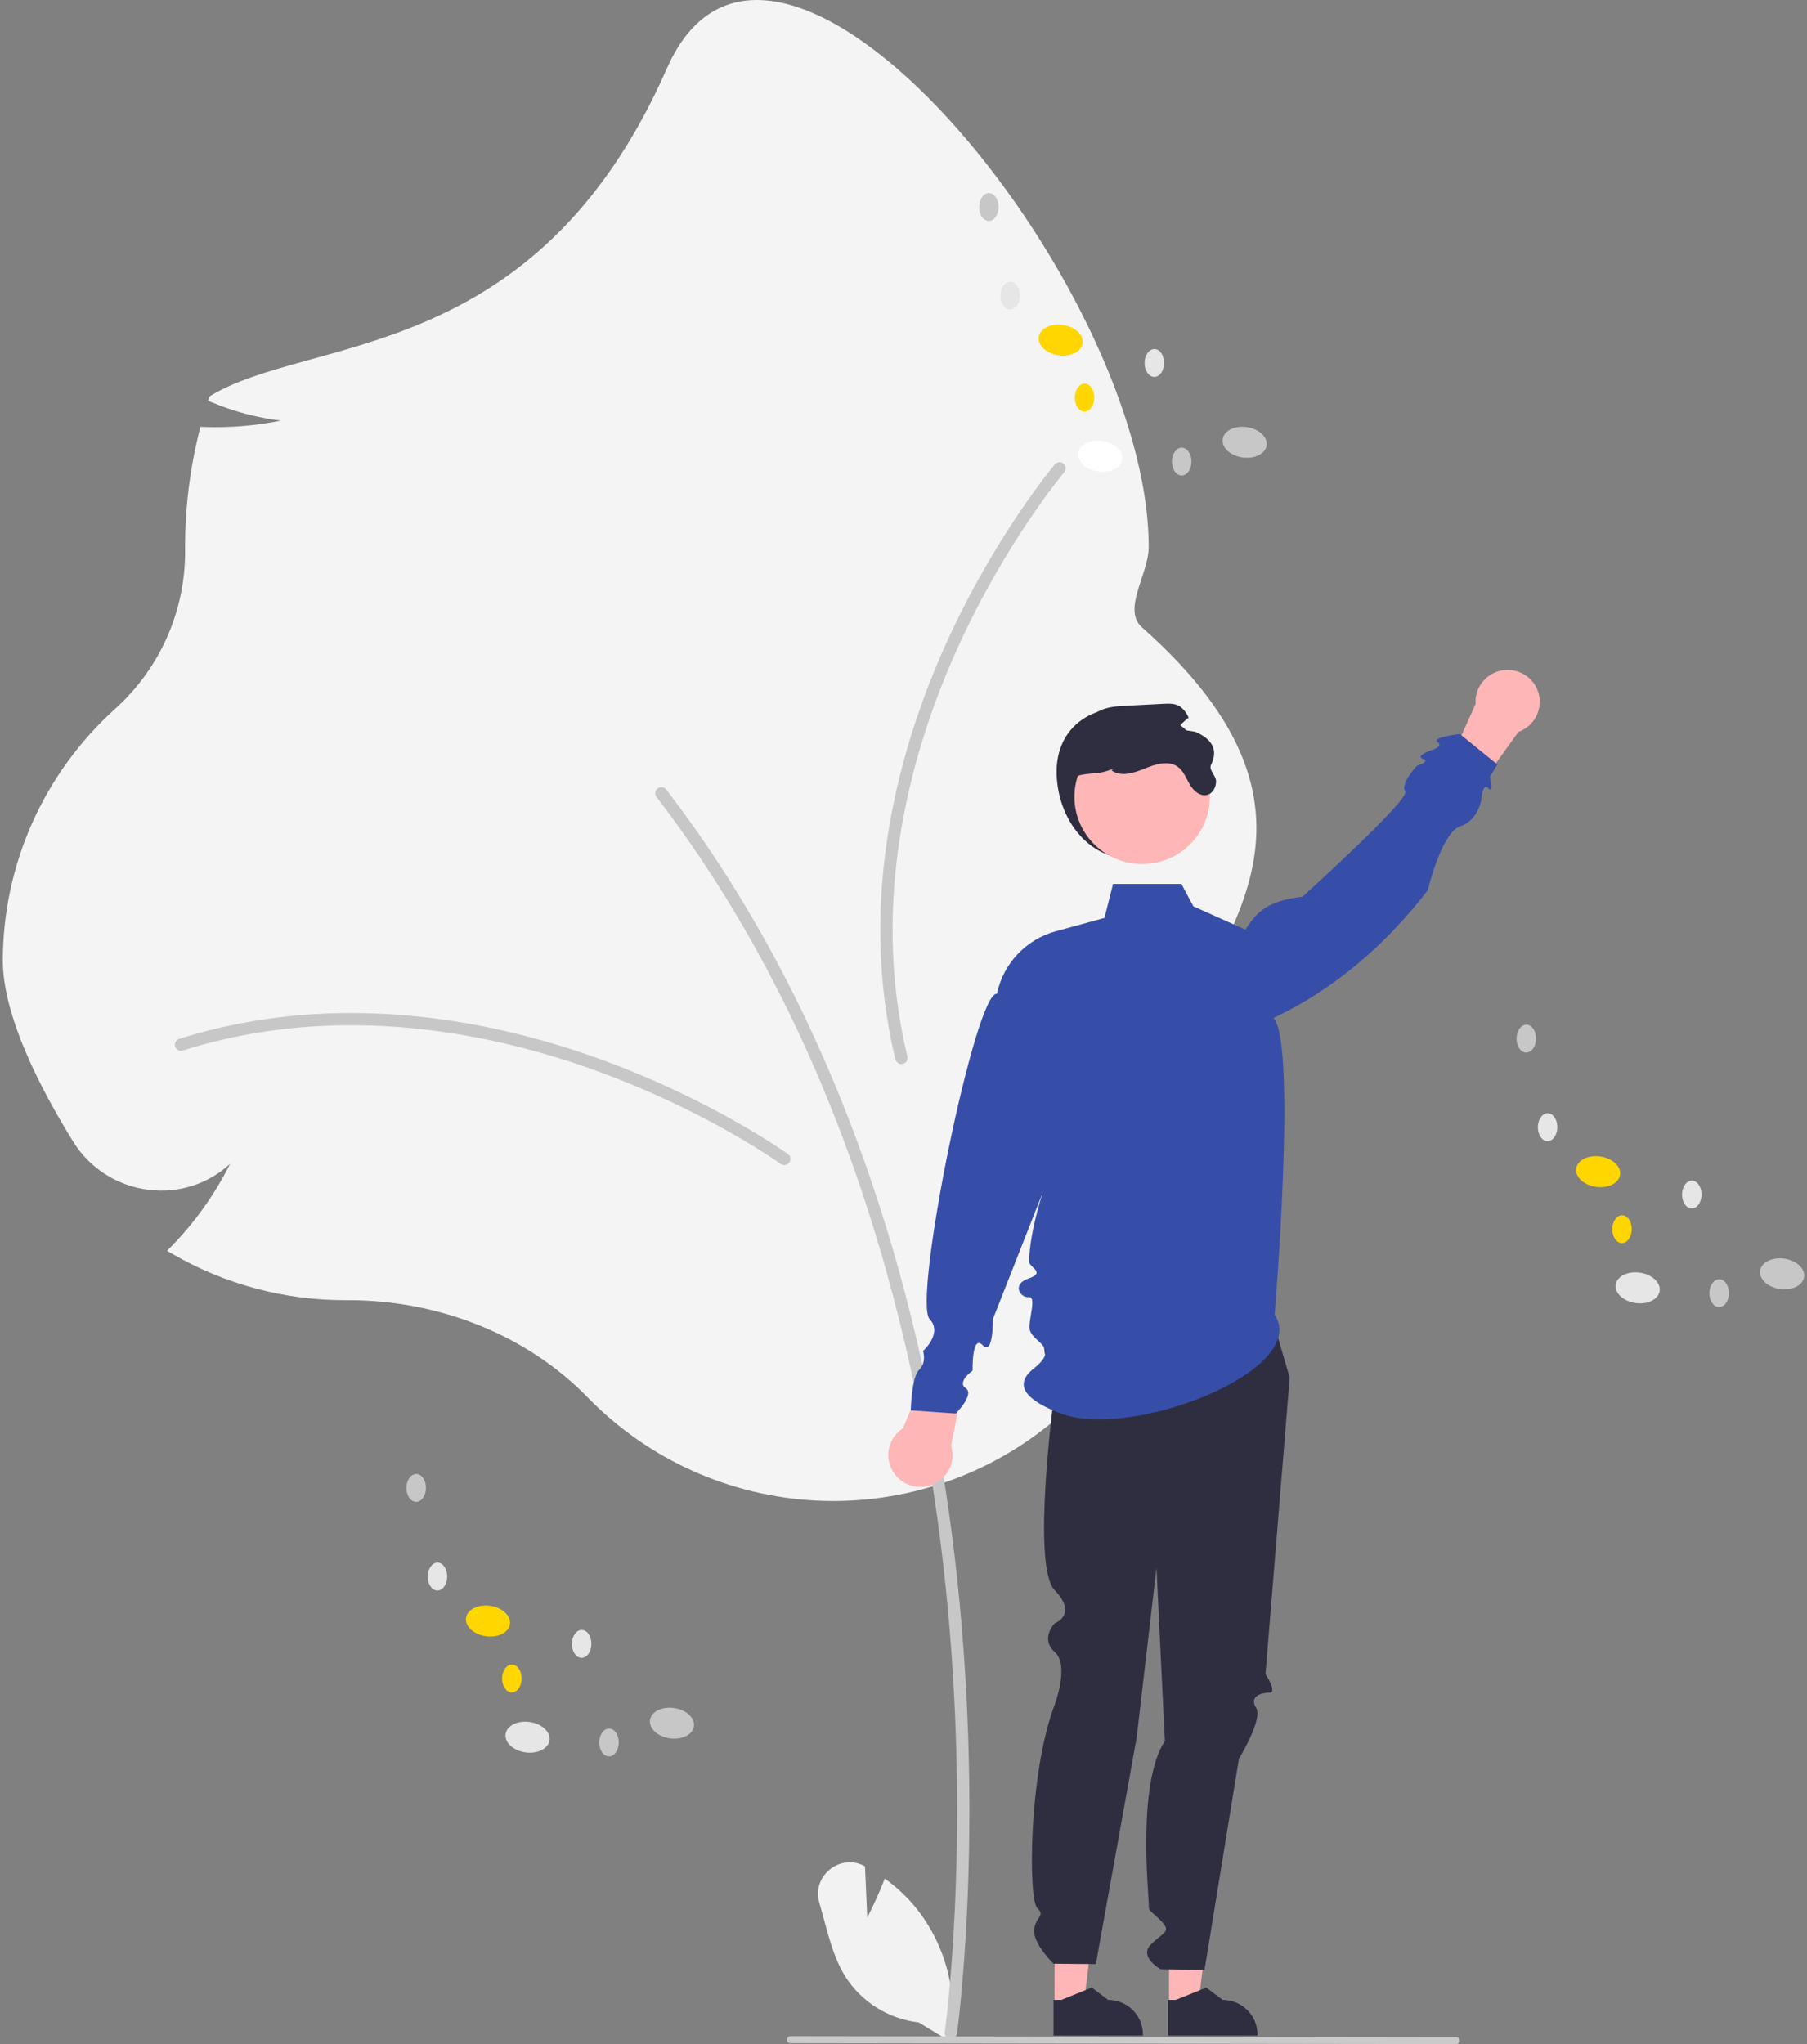 <svg width="320" height="362" viewBox="0 0 320 362" fill="none" xmlns="http://www.w3.org/2000/svg">
<rect x="0" y="0" width="320" height="362" fill="#808080" stroke="none"/>
<g clip-path="url(#clip0_11315_29311)">
<path d="M153.585 339.601L153.179 330.519C153.137 330.496 153.094 330.474 153.052 330.452C148.696 328.181 143.703 332.292 145.094 336.98C146.404 341.392 147.283 346.147 149.68 350.008C151.095 352.251 153.001 354.148 155.255 355.559C157.51 356.971 160.055 357.86 162.702 358.161L168.237 361.528C168.996 357.322 168.829 353.002 167.746 348.866C166.663 344.73 164.691 340.876 161.964 337.571C160.417 335.731 158.642 334.093 156.682 332.694C155.356 336.167 153.585 339.601 153.585 339.601Z" fill="#F2F2F2"/>
<path d="M104.033 247.433C93.378 236.514 77.936 230.253 61.668 230.253L61.041 230.255C50.326 230.259 39.801 227.435 30.545 222.072L29.582 221.515L30.358 220.72C34.558 216.403 38.065 211.47 40.756 206.094C38.845 207.864 36.565 209.196 34.078 209.994C31.592 210.792 28.959 211.037 26.366 210.712C23.629 210.388 21.001 209.452 18.68 207.975C16.359 206.498 14.404 204.518 12.963 202.183C7.278 193.017 0.5 180.012 0.5 170.104C0.509 161.73 2.274 153.449 5.682 145.79C9.091 138.131 14.068 131.261 20.296 125.619C24.24 122.086 27.389 117.767 29.54 112.944C31.691 108.121 32.794 102.902 32.778 97.627L32.775 96.876C32.774 89.931 33.628 83.012 35.319 76.273L35.491 75.592L36.195 75.617C40.74 75.77 45.287 75.392 49.742 74.489C45.563 73.98 41.475 72.9 37.593 71.279L36.835 70.974L37.092 70.202C54.828 59.292 94.863 64.942 118.1 12.12C136.942 -30.711 203.424 50.141 203.424 96.876C203.424 101.645 198.674 107.947 202.23 111.098C240.67 145.171 214.147 167.05 205.785 189.065C203.801 194.289 208.103 200.023 208.103 205.674C208.103 206.633 208.078 207.623 208.029 208.616L207.955 210.143L206.674 209.296C204.138 207.645 201.788 205.73 199.663 203.583C201.868 208.623 202.906 214.09 202.703 219.581C202.5 225.073 201.06 230.45 198.49 235.316C194.461 242.87 190.564 248.278 186.906 251.389C175.189 261.351 160.084 266.49 144.679 265.755C129.275 265.019 114.735 258.465 104.033 247.433Z" fill="#F4F4F4"/>
<path d="M168.39 361.081C168.652 361.08 168.905 360.986 169.103 360.816C169.3 360.645 169.43 360.409 169.466 360.151C169.513 359.829 174.044 327.363 169.974 284.215C166.216 244.367 154.148 186.971 117.997 139.833C117.91 139.72 117.802 139.625 117.678 139.554C117.555 139.482 117.418 139.435 117.276 139.416C117.134 139.397 116.99 139.406 116.852 139.442C116.714 139.478 116.584 139.541 116.47 139.628C116.356 139.714 116.26 139.821 116.189 139.944C116.117 140.067 116.07 140.203 116.051 140.344C116.032 140.485 116.041 140.628 116.077 140.766C116.114 140.903 116.178 141.032 116.265 141.145C152.104 187.876 164.075 244.85 167.806 284.417C171.852 327.314 167.357 359.526 167.311 359.847C167.289 360 167.3 360.156 167.345 360.305C167.389 360.454 167.465 360.591 167.567 360.708C167.669 360.825 167.796 360.919 167.938 360.983C168.08 361.048 168.234 361.081 168.39 361.081Z" fill="#C7C7C7"/>
<path d="M138.888 206.323C139.118 206.323 139.342 206.251 139.528 206.117C139.714 205.982 139.853 205.793 139.924 205.576C139.995 205.359 139.995 205.124 139.924 204.907C139.853 204.69 139.715 204.5 139.529 204.366C139.398 204.271 126.173 194.804 106.401 187.611C88.124 180.963 60.33 174.936 31.717 183.983C31.581 184.026 31.454 184.096 31.345 184.187C31.235 184.279 31.145 184.391 31.079 184.517C31.013 184.643 30.973 184.781 30.961 184.923C30.949 185.065 30.965 185.207 31.008 185.343C31.052 185.478 31.122 185.604 31.214 185.713C31.306 185.821 31.419 185.911 31.546 185.976C31.674 186.041 31.812 186.081 31.955 186.093C32.098 186.104 32.241 186.088 32.377 186.045C60.404 177.183 87.694 183.111 105.652 189.643C125.142 196.733 138.12 206.023 138.249 206.116C138.434 206.251 138.658 206.323 138.888 206.323Z" fill="#C7C7C7"/>
<path d="M188.719 83.016C188.736 82.788 188.68 82.561 188.558 82.367C188.437 82.172 188.257 82.022 188.044 81.935C187.831 81.849 187.596 81.832 187.373 81.887C187.149 81.942 186.949 82.065 186.801 82.24C186.696 82.363 176.24 94.787 167.595 113.862C159.605 131.495 151.553 158.603 158.575 187.608C158.642 187.887 158.819 188.128 159.065 188.278C159.311 188.428 159.607 188.474 159.888 188.407C160.169 188.34 160.411 188.165 160.562 187.92C160.713 187.676 160.759 187.381 160.692 187.103C153.814 158.691 161.73 132.075 169.581 114.75C178.102 95.947 188.363 83.755 188.466 83.635C188.614 83.46 188.703 83.244 188.719 83.016Z" fill="#C7C7C7"/>
<path d="M187.246 138.793C188.164 146.157 193.3 152.228 200.768 152.228C204.355 152.228 207.794 150.813 210.33 148.293C212.866 145.774 214.291 142.357 214.291 138.793C214.291 131.373 208.204 126.044 200.768 125.358C192.878 124.631 186.066 129.339 187.246 138.793Z" fill="#2F2E41"/>
<path d="M207.031 355.16L212.181 355.16L214.63 335.426L207.03 335.426L207.031 355.16Z" fill="#FFB6B6"/>
<path d="M206.85 360.499L222.686 360.499V360.3C222.685 358.676 222.036 357.118 220.88 355.97C219.724 354.822 218.157 354.176 216.522 354.176L213.629 351.996L208.232 354.177L206.85 354.177L206.85 360.499Z" fill="#2F2E41"/>
<path d="M186.748 355.16L191.897 355.16L194.347 335.426L186.747 335.426L186.748 355.16Z" fill="#FFB6B6"/>
<path d="M186.567 360.499L202.402 360.499V360.3C202.402 358.676 201.752 357.118 200.597 355.97C199.441 354.822 197.873 354.176 196.238 354.176L193.346 351.996L187.949 354.177L186.566 354.177L186.567 360.499Z" fill="#2F2E41"/>
<path d="M224.752 231.564L228.392 243.965L224.103 296.488C224.103 296.488 226.312 299.772 224.752 299.772C223.191 299.772 221.191 300.5 222.451 302.461C223.712 304.422 219.403 311.463 219.403 311.463L213.31 348.861L205.545 348.747C205.545 348.747 201.598 346.562 203.813 344.353C206.028 342.144 207.589 342.144 205.508 340.077C203.428 338.01 203.428 338.632 203.428 337.029C203.428 335.426 201.344 315.835 206.286 308.32L204.797 277.681L201.289 307.734L194.066 347.828L186.586 347.766C186.586 347.766 183.132 344.458 183.138 342.009C183.144 339.56 185.272 339.356 183.688 337.908C182.104 336.46 182.104 314.208 186.785 301.839C186.785 301.839 189.433 294.928 186.779 292.56C184.125 290.192 186.776 287.482 186.776 287.482C186.776 287.482 190.979 285.973 186.772 281.623C182.565 277.274 186.749 246.512 186.749 246.512C186.749 246.512 182.15 234.095 186.808 229.212C191.466 224.329 224.752 231.564 224.752 231.564Z" fill="#2F2E41"/>
<path d="M159.91 252.932L166.405 237.336L171.523 240.161L168.432 256.026C168.742 257.031 168.763 258.102 168.494 259.118C168.224 260.135 167.674 261.056 166.907 261.78C166.139 262.503 165.183 262.999 164.147 263.212C163.111 263.425 162.036 263.347 161.042 262.986C160.049 262.625 159.176 261.996 158.522 261.17C157.869 260.343 157.46 259.352 157.342 258.308C157.225 257.263 157.403 256.206 157.856 255.257C158.31 254.307 159.021 253.502 159.91 252.932Z" fill="#FFB6B6"/>
<path d="M268.907 129.605L259.024 143.333L254.684 139.43L261.312 124.673C261.24 123.624 261.463 122.576 261.958 121.647C262.452 120.718 263.197 119.944 264.11 119.412C265.023 118.881 266.067 118.613 267.124 118.638C268.182 118.664 269.211 118.982 270.097 119.557C270.983 120.132 271.689 120.941 272.137 121.894C272.585 122.846 272.757 123.903 272.634 124.947C272.51 125.991 272.096 126.98 271.438 127.803C270.779 128.626 269.903 129.25 268.907 129.605Z" fill="#FFB6B6"/>
<path d="M225.733 232.835C232.143 242.714 199.92 255.251 187.556 250.218C185.391 249.336 177.943 246.425 183.034 242.389C188.124 238.354 182.444 237.786 182.309 235.158C182.22 233.402 183.588 229.549 182.16 229.714C180.732 229.879 179.061 227.45 182.171 226.405C185.281 225.36 182.204 224.406 182.231 223.414C182.529 212.586 190.891 195.363 190.891 195.363L175.823 233.63C175.823 233.63 175.935 240.25 174.013 238.227C172.092 236.204 172.231 242.752 172.231 242.752C172.231 242.752 169.374 244.733 171.017 245.836C172.66 246.938 169.248 250.328 169.248 250.328L161.288 249.763C161.288 249.763 161.412 243.887 162.771 242.588C164.131 241.289 163.463 239.244 163.463 239.244C163.463 239.244 167.002 236.131 164.63 233.604C161.578 230.354 172.704 175.457 176.543 176C177.086 173.376 178.348 170.951 180.192 168.995C182.035 167.039 184.386 165.627 186.986 164.916L195.585 162.564L197.112 156.545H209.219L211.327 160.5L220.532 164.627C222.266 162.196 223.561 159.635 230.661 158.805C230.661 158.805 249.791 141.512 248.857 140.161C247.923 138.811 250.889 135.65 250.889 135.65C250.889 135.65 253.421 134.826 251.992 134.387C250.563 133.947 253.264 132.93 253.264 132.93C253.264 132.93 255.766 132.277 254.586 131.417C253.406 130.557 258.524 129.992 258.524 129.992L265.164 135.375L263.822 137.636C263.822 137.636 264.64 140.714 263.572 139.59C262.504 138.467 262.303 141.728 262.303 141.728C262.303 141.728 261.758 145.3 258.524 146.376C255.29 147.452 252.838 157.675 252.838 157.675C245.211 167.528 236.21 175.214 225.543 180.273C229.7 185.014 225.733 232.835 225.733 232.835Z" fill="#374EA9"/>
<path d="M202.263 153.026C208.886 153.026 214.254 147.692 214.254 141.113C214.254 134.533 208.886 129.199 202.263 129.199C195.641 129.199 190.272 134.533 190.272 141.113C190.272 147.692 195.641 153.026 202.263 153.026Z" fill="#FFB6B6"/>
<path d="M189.846 142.411C190.226 144.999 192.446 148.611 191.926 148.611C191.406 148.611 187.708 137.939 191.406 137.243C194.089 136.739 194.688 137.181 197.195 136.101L196.841 136.432C198.5 137.631 200.81 136.892 202.703 136.112C204.601 135.337 206.905 134.598 208.569 135.791C209.615 136.541 210.057 137.843 210.707 138.949C211.357 140.06 212.558 141.108 213.796 140.767C214.79 140.494 215.362 139.388 215.357 138.365C215.351 137.342 214.01 136.368 214.462 135.45C215.8 132.73 214.597 130.876 211.679 129.596C210.618 129.436 209.558 129.272 208.497 129.105C209.052 128.34 209.727 127.667 210.494 127.11C210.17 126.285 209.609 125.571 208.881 125.059C208.034 124.558 206.983 124.594 206 124.646C203.805 124.759 201.612 124.873 199.421 124.987C197.798 125.069 196.118 125.167 194.667 125.906C192.857 126.831 191.672 128.635 190.808 130.469C188.873 134.593 189.18 137.91 189.846 142.411Z" fill="#2F2E41"/>
<path d="M139.964 361.84L257.895 361.999C258.059 361.999 258.217 361.934 258.333 361.819C258.449 361.703 258.514 361.547 258.514 361.383C258.514 361.22 258.449 361.064 258.333 360.948C258.217 360.833 258.059 360.768 257.895 360.768L139.964 360.609C139.8 360.609 139.642 360.674 139.526 360.79C139.41 360.905 139.345 361.061 139.345 361.225C139.345 361.388 139.41 361.544 139.526 361.66C139.642 361.775 139.8 361.84 139.964 361.84Z" fill="#CACACA"/>
<path d="M97.311 308.21C97.529 306.725 95.964 305.27 93.816 304.96C91.668 304.649 89.75 305.601 89.533 307.085C89.315 308.57 90.88 310.025 93.028 310.336C95.176 310.646 97.094 309.694 97.311 308.21Z" fill="#E6E6E6"/>
<path d="M122.885 305.729C123.102 304.245 121.537 302.79 119.389 302.479C117.241 302.169 115.324 303.12 115.107 304.605C114.889 306.09 116.454 307.545 118.602 307.855C120.75 308.166 122.668 307.214 122.885 305.729Z" fill="#C7C7C7"/>
<path d="M90.308 287.639C90.526 286.155 88.961 284.7 86.813 284.389C84.665 284.079 82.747 285.031 82.53 286.515C82.312 288 83.877 289.455 86.025 289.765C88.173 290.076 90.091 289.124 90.308 287.639Z" fill="#FFD600"/>
<path d="M79.196 279.214C79.207 277.852 78.441 276.741 77.487 276.734C76.533 276.727 75.751 277.826 75.74 279.189C75.73 280.551 76.495 281.662 77.45 281.669C78.404 281.676 79.186 280.577 79.196 279.214Z" fill="#E6E6E6"/>
<path d="M75.428 263.519C75.438 262.156 74.673 261.046 73.719 261.038C72.764 261.031 71.982 262.13 71.972 263.493C71.962 264.856 72.727 265.967 73.681 265.974C74.635 265.981 75.417 264.882 75.428 263.519Z" fill="#C7C7C7"/>
<path d="M104.732 291.14C104.743 289.777 103.978 288.667 103.023 288.66C102.069 288.652 101.287 289.751 101.277 291.114C101.266 292.477 102.031 293.588 102.986 293.595C103.94 293.602 104.722 292.503 104.732 291.14Z" fill="#E6E6E6"/>
<path d="M92.374 297.269C92.384 295.906 91.619 294.796 90.665 294.788C89.71 294.781 88.929 295.88 88.918 297.243C88.908 298.606 89.673 299.717 90.627 299.724C91.582 299.731 92.364 298.632 92.374 297.269Z" fill="#FFD600"/>
<path d="M109.577 308.601C109.587 307.238 108.822 306.128 107.868 306.12C106.914 306.113 106.132 307.212 106.121 308.575C106.111 309.938 106.876 311.049 107.83 311.056C108.785 311.063 109.567 309.964 109.577 308.601Z" fill="#C7C7C7"/>
<path d="M293.906 228.632C294.123 227.147 292.558 225.692 290.41 225.381C288.262 225.071 286.345 226.023 286.128 227.507C285.91 228.992 287.475 230.447 289.623 230.758C291.771 231.068 293.689 230.116 293.906 228.632Z" fill="#E6E6E6"/>
<path d="M319.48 226.155C319.697 224.671 318.132 223.215 315.984 222.905C313.836 222.594 311.919 223.546 311.701 225.031C311.484 226.515 313.049 227.97 315.197 228.281C317.345 228.591 319.262 227.64 319.48 226.155Z" fill="#C7C7C7"/>
<path d="M286.903 208.061C287.12 206.577 285.555 205.122 283.407 204.811C281.26 204.501 279.342 205.452 279.125 206.937C278.907 208.422 280.472 209.877 282.62 210.187C284.768 210.498 286.686 209.546 286.903 208.061Z" fill="#FFD600"/>
<path d="M275.791 199.636C275.801 198.273 275.036 197.163 274.082 197.156C273.128 197.148 272.346 198.248 272.335 199.61C272.325 200.973 273.09 202.084 274.044 202.091C274.999 202.098 275.781 200.999 275.791 199.636Z" fill="#E6E6E6"/>
<path d="M272.022 183.945C272.033 182.582 271.268 181.471 270.313 181.464C269.359 181.457 268.577 182.556 268.567 183.919C268.556 185.282 269.321 186.393 270.276 186.4C271.23 186.407 272.012 185.308 272.022 183.945Z" fill="#C7C7C7"/>
<path d="M301.327 211.562C301.337 210.199 300.572 209.089 299.618 209.081C298.664 209.074 297.882 210.173 297.871 211.536C297.861 212.899 298.626 214.01 299.58 214.017C300.535 214.024 301.317 212.925 301.327 211.562Z" fill="#E6E6E6"/>
<path d="M288.969 217.695C288.979 216.332 288.214 215.221 287.26 215.214C286.305 215.207 285.523 216.306 285.513 217.669C285.503 219.032 286.268 220.143 287.222 220.15C288.176 220.157 288.958 219.058 288.969 217.695Z" fill="#FFD600"/>
<path d="M306.172 229.023C306.182 227.66 305.417 226.55 304.463 226.542C303.508 226.535 302.726 227.634 302.716 228.997C302.706 230.36 303.471 231.471 304.425 231.478C305.379 231.485 306.161 230.386 306.172 229.023Z" fill="#C7C7C7"/>
<path d="M198.729 81.366C198.947 79.882 197.382 78.426 195.234 78.116C193.086 77.805 191.168 78.757 190.951 80.242C190.733 81.726 192.298 83.181 194.446 83.492C196.594 83.802 198.512 82.851 198.729 81.366Z" fill="white"/>
<path d="M224.303 78.886C224.52 77.401 222.955 75.946 220.807 75.635C218.659 75.325 216.742 76.277 216.525 77.761C216.307 79.246 217.872 80.701 220.02 81.011C222.168 81.322 224.086 80.37 224.303 78.886Z" fill="#C7C7C7"/>
<path d="M191.726 60.796C191.944 59.311 190.379 57.856 188.231 57.545C186.083 57.235 184.165 58.187 183.948 59.671C183.73 61.156 185.295 62.611 187.443 62.922C189.591 63.232 191.509 62.28 191.726 60.796Z" fill="#FFD600"/>
<path d="M180.614 52.371C180.625 51.008 179.859 49.897 178.905 49.89C177.951 49.883 177.169 50.982 177.158 52.345C177.148 53.708 177.913 54.818 178.867 54.825C179.822 54.833 180.604 53.734 180.614 52.371Z" fill="#E6E6E6"/>
<path d="M176.846 36.675C176.856 35.312 176.091 34.202 175.137 34.195C174.182 34.188 173.4 35.287 173.39 36.65C173.38 38.012 174.145 39.123 175.099 39.13C176.053 39.137 176.835 38.038 176.846 36.675Z" fill="#C7C7C7"/>
<path d="M206.15 64.296C206.161 62.934 205.395 61.823 204.441 61.816C203.487 61.809 202.705 62.908 202.695 64.271C202.684 65.633 203.449 66.744 204.404 66.751C205.358 66.758 206.14 65.659 206.15 64.296Z" fill="#E6E6E6"/>
<path d="M193.792 70.425C193.802 69.062 193.037 67.952 192.083 67.945C191.129 67.938 190.347 69.037 190.336 70.4C190.326 71.762 191.091 72.873 192.045 72.88C193 72.887 193.781 71.788 193.792 70.425Z" fill="#FFD600"/>
<path d="M210.995 81.757C211.005 80.395 210.24 79.284 209.286 79.277C208.332 79.27 207.55 80.369 207.539 81.731C207.529 83.094 208.294 84.205 209.248 84.212C210.203 84.219 210.985 83.12 210.995 81.757Z" fill="#C7C7C7"/>
</g>
<defs>
<clipPath id="clip0_11315_29311">
<rect width="319" height="362" fill="white" transform="translate(0.5)"/>
</clipPath>
</defs>
</svg>
